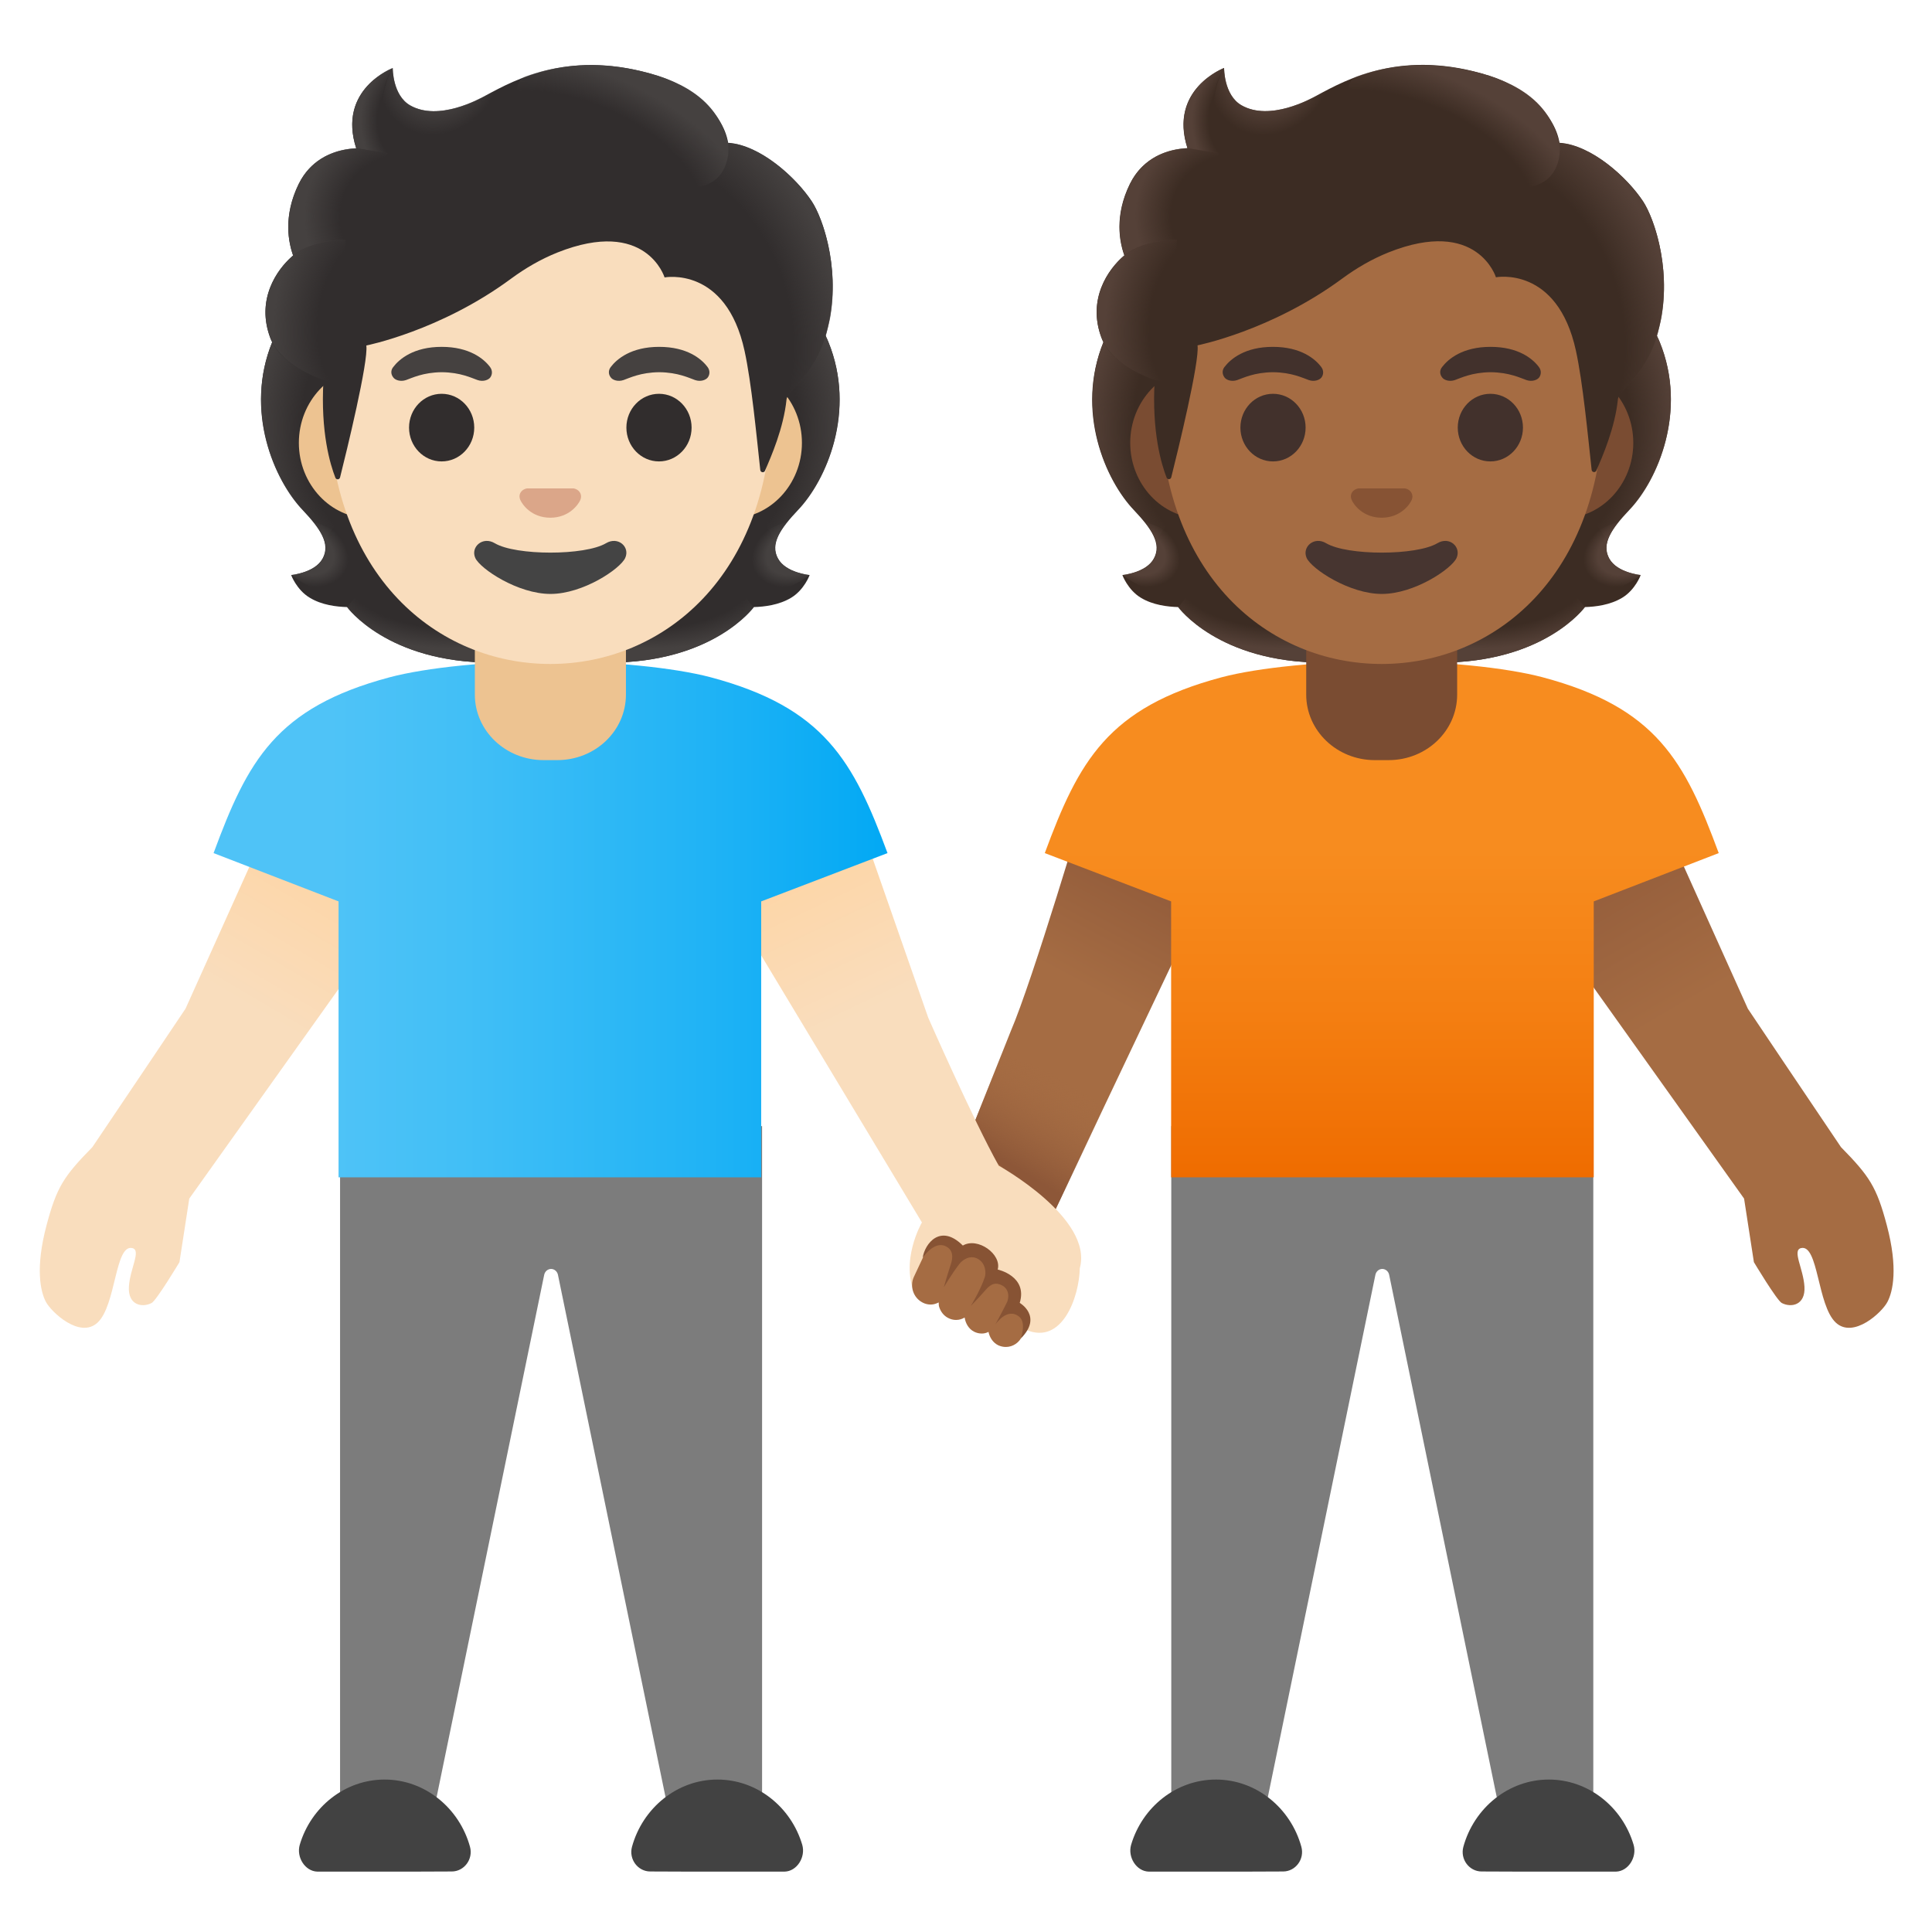 <svg enable-background="new 0 0 128 128" viewBox="0 0 128 128" xmlns="http://www.w3.org/2000/svg" xmlns:xlink="http://www.w3.org/1999/xlink"><linearGradient id="a" gradientTransform="matrix(-.988 .157 .157 .988 115.851 -8.227)" gradientUnits="userSpaceOnUse" x1="48.373" x2="65.03" y1="56.744" y2="78.777"><stop offset="0" stop-color="#8d5738"/><stop offset=".405" stop-color="#a56c43"/></linearGradient><linearGradient id="b" gradientUnits="userSpaceOnUse" x1="66.865" x2="70.29" y1="77.077" y2="71.48"><stop offset="0" stop-color="#8d5738"/><stop offset="1" stop-color="#a56c43" stop-opacity="0"/></linearGradient><linearGradient id="c" gradientTransform="matrix(-1 0 0 1 2133.463 0)" gradientUnits="userSpaceOnUse" x1="2029.735" x2="2010.276" y1="53.492" y2="86.593"><stop offset="0" stop-color="#8d5738"/><stop offset=".401" stop-color="#a56c43"/></linearGradient><linearGradient id="d" gradientTransform="matrix(-1 0 0 1 2133.463 0)" gradientUnits="userSpaceOnUse" x1="2041.917" x2="2041.917" y1="43.814" y2="78"><stop offset=".366" stop-color="#f78c1f"/><stop offset=".672" stop-color="#f47f12"/><stop offset="1" stop-color="#ef6c00"/></linearGradient><linearGradient id="e"><stop offset=".728" stop-color="#554138" stop-opacity="0"/><stop offset="1" stop-color="#554138"/></linearGradient><radialGradient id="f" cx="80.384" cy="38.003" gradientTransform="matrix(1 0 0 -.491 17.453 56.669)" gradientUnits="userSpaceOnUse" r="10.125" xlink:href="#e"/><linearGradient id="g"><stop offset=".663" stop-color="#554138"/><stop offset="1" stop-color="#554138" stop-opacity="0"/></linearGradient><radialGradient id="h" cx="70.412" cy="36.497" gradientTransform="matrix(-.906 .424 .314 .672 160.109 -17.868)" gradientUnits="userSpaceOnUse" r="2.992" xlink:href="#g"/><linearGradient id="i"><stop offset=".725" stop-color="#554138" stop-opacity="0"/><stop offset="1" stop-color="#554138"/></linearGradient><radialGradient id="j" cx="78.166" cy="28.033" gradientTransform="matrix(-.075 -.997 -.831 .062 129.186 104.238)" gradientUnits="userSpaceOnUse" r="13.142" xlink:href="#i"/><radialGradient id="k" cx="83.02" cy="28.033" gradientTransform="matrix(.075 -.997 .831 .062 53.526 109.078)" gradientUnits="userSpaceOnUse" r="13.142" xlink:href="#i"/><radialGradient id="l" cx="85.237" cy="38.003" gradientTransform="matrix(-1 0 0 -.491 170.475 56.669)" gradientUnits="userSpaceOnUse" r="10.125" xlink:href="#e"/><radialGradient id="m" cx="75.266" cy="36.497" gradientTransform="matrix(.906 .424 -.314 .672 18.569 -19.925)" gradientUnits="userSpaceOnUse" r="2.992" xlink:href="#g"/><linearGradient id="n"><stop offset=".699" stop-color="#554138" stop-opacity="0"/><stop offset="1" stop-color="#554138"/></linearGradient><radialGradient id="o" cx="99.323" cy="21.1" gradientTransform="matrix(.308 .952 -.706 .228 83.667 -78.222)" gradientUnits="userSpaceOnUse" r="15.405" xlink:href="#n"/><radialGradient id="p" cx="84.304" cy="4.303" gradientTransform="matrix(.881 .473 -.56 1.045 12.419 -40.034)" gradientUnits="userSpaceOnUse" r="4.039"><stop offset=".58" stop-color="#554138"/><stop offset="1" stop-color="#554138" stop-opacity="0"/></radialGradient><radialGradient id="q" cx="138.141" cy="46.449" gradientTransform="matrix(-.938 -.394 .218 -.528 212.746 90.669)" gradientUnits="userSpaceOnUse" r="12.417" xlink:href="#n"/><radialGradient id="r" cx="82.682" cy="7.988" gradientTransform="matrix(1 0 0 1.223 0 -1.784)" gradientUnits="userSpaceOnUse" r="3.707"><stop offset=".702" stop-color="#554138" stop-opacity="0"/><stop offset="1" stop-color="#554138"/></radialGradient><radialGradient id="s" cx="82.172" cy="14.532" gradientTransform="matrix(-.966 -.26 .243 -.904 157.988 49.015)" gradientUnits="userSpaceOnUse" r="6.953"><stop offset=".66" stop-color="#554138" stop-opacity="0"/><stop offset="1" stop-color="#554138"/></radialGradient><radialGradient id="t" cx="80.523" cy="21.246" gradientTransform="matrix(.991 .136 -.192 1.392 4.821 -19.306)" gradientUnits="userSpaceOnUse" r="7.3"><stop offset=".598" stop-color="#554138" stop-opacity="0"/><stop offset="1" stop-color="#554138"/></radialGradient><linearGradient id="u"><stop offset="0" stop-color="#ffd29c"/><stop offset=".401" stop-color="#f9ddbd"/></linearGradient><linearGradient id="v" gradientUnits="userSpaceOnUse" x1="24.365" x2="4.906" xlink:href="#u" y1="53.492" y2="86.594"/><linearGradient id="w" gradientTransform="matrix(-.996 -.087 .087 -.996 187.252 139.665)" gradientUnits="userSpaceOnUse" x1="143.186" x2="123.586" xlink:href="#u" y1="74.617" y2="41.275"/><linearGradient id="x" gradientUnits="userSpaceOnUse" x1="14.142" x2="58.79" y1="60.907" y2="60.907"><stop offset=".172" stop-color="#4fc3f7"/><stop offset=".369" stop-color="#42bff6"/><stop offset=".732" stop-color="#20b3f5"/><stop offset=".994" stop-color="#03a9f4"/></linearGradient><linearGradient id="y"><stop offset=".728" stop-color="#454140" stop-opacity="0"/><stop offset="1" stop-color="#454140"/></linearGradient><radialGradient id="z" cx="135.458" cy="38.003" gradientTransform="matrix(1 0 0 -.491 -92.695 56.669)" gradientUnits="userSpaceOnUse" r="10.125" xlink:href="#y"/><linearGradient id="A"><stop offset=".663" stop-color="#454140"/><stop offset="1" stop-color="#454140" stop-opacity="0"/></linearGradient><radialGradient id="B" cx="125.486" cy="36.497" gradientTransform="matrix(-.906 .424 .314 .672 154.919 -41.209)" gradientUnits="userSpaceOnUse" r="2.992" xlink:href="#A"/><linearGradient id="C"><stop offset=".725" stop-color="#454140" stop-opacity="0"/><stop offset="1" stop-color="#454140"/></linearGradient><radialGradient id="D" cx="133.241" cy="28.033" gradientTransform="matrix(-.075 -.997 -.831 .062 78.222 159.159)" gradientUnits="userSpaceOnUse" r="13.142" xlink:href="#C"/><radialGradient id="E" cx="27.946" cy="28.033" gradientTransform="matrix(.075 -.997 .831 .062 2.562 54.157)" gradientUnits="userSpaceOnUse" r="13.142" xlink:href="#C"/><radialGradient id="F" cx="30.163" cy="38.003" gradientTransform="matrix(-1 0 0 -.491 60.327 56.669)" gradientUnits="userSpaceOnUse" r="10.125" xlink:href="#y"/><radialGradient id="G" cx="20.192" cy="36.497" gradientTransform="matrix(.906 .424 -.314 .672 13.378 3.416)" gradientUnits="userSpaceOnUse" r="2.992" xlink:href="#A"/><linearGradient id="H"><stop offset=".699" stop-color="#454140" stop-opacity="0"/><stop offset="1" stop-color="#454140"/></linearGradient><radialGradient id="I" cx="44.248" cy="21.1" gradientTransform="matrix(.308 .952 -.706 .228 45.534 -25.818)" gradientUnits="userSpaceOnUse" r="15.405" xlink:href="#H"/><radialGradient id="J" cx="29.23" cy="4.303" gradientTransform="matrix(.881 .473 -.56 1.045 5.881 -14.007)" gradientUnits="userSpaceOnUse" r="4.039"><stop offset=".58" stop-color="#454140"/><stop offset="1" stop-color="#454140" stop-opacity="0"/></radialGradient><radialGradient id="K" cx="163.034" cy="95.777" gradientTransform="matrix(-.938 -.394 .218 -.528 170.255 126.553)" gradientUnits="userSpaceOnUse" r="12.417" xlink:href="#H"/><radialGradient id="L" cx="27.608" cy="7.988" gradientTransform="matrix(1 0 0 1.223 0 -1.784)" gradientUnits="userSpaceOnUse" r="3.707"><stop offset=".702" stop-color="#454140" stop-opacity="0"/><stop offset="1" stop-color="#454140"/></radialGradient><radialGradient id="M" cx="27.098" cy="14.532" gradientTransform="matrix(-.966 -.26 .243 -.904 49.732 34.705)" gradientUnits="userSpaceOnUse" r="6.953"><stop offset=".66" stop-color="#454140" stop-opacity="0"/><stop offset="1" stop-color="#454140"/></radialGradient><radialGradient id="N" cx="25.448" cy="21.246" gradientTransform="matrix(.991 .136 -.192 1.392 4.307 -11.799)" gradientUnits="userSpaceOnUse" r="7.3"><stop offset=".598" stop-color="#454140" stop-opacity="0"/><stop offset="1" stop-color="#454140"/></radialGradient><path d="m71.96 53s-3.53 11.93-5 15.33l-4.39 11.02c-.7 1.55-.08 3.58 1.39 4.43 1.69.97 4.14.24 4.95-1.53l12.54-26.41-1.01-3.46z" fill="url(#a)"/><path d="m66.37 69.83-1.78 4.46 1.44 2.76 3.91 3.07 3.67-7.74z" fill="url(#b)"/><path d="m105.56 74.61v48.08h-5.65l-7.87-38.21c-.04-.24-.24-.41-.46-.41s-.42.17-.46.41l-7.87 38.21h-5.65v-48.08z" fill="#7c7c7c"/><path d="m102.61 124h4.45c.82-.02 1.41-.96 1.17-1.78-.74-2.5-2.99-4.32-5.62-4.32-2.68 0-4.96 1.9-5.66 4.46-.22.82.39 1.63 1.21 1.63 0 .01 4.45.01 4.45.01z" fill="#424242"/><path d="m80.56 124h-4.45c-.82-.02-1.41-.96-1.17-1.78.74-2.5 2.99-4.32 5.62-4.32 2.68 0 4.96 1.9 5.66 4.46.22.82-.39 1.63-1.21 1.63 0 .01-4.45.01-4.45.01z" fill="#424242"/><path d="m100.1 54.1 9.7-.6s4.5 10 6 13.33c0 0 4.24 6.32 6.17 9.17 1.88 1.92 2.36 2.62 3.04 5.19.75 2.83.4 4.38.04 5.06-.35.69-2.25 2.46-3.42 1.38-1.24-1.15-1.15-5.22-2.31-4.94-.6.15.16 1.36.23 2.56s-.85 1.41-1.5 1.08c-.33-.17-1.85-2.71-1.85-2.71l-.65-4.21-15.13-21.23z" fill="url(#c)"/><path d="m80.94 44.87c2.42-.64 6.65-1.06 10.65-1.06 4-.01 8.19.42 10.61 1.06 7.55 2.01 9.42 5.56 11.67 11.65l-8.28 3.2v18.28h-28v-18.28l-8.37-3.2c2.25-6.09 4.17-9.64 11.72-11.65z" fill="url(#d)"/><path d="m106.62 37.01c-.54-.98.15-1.98 1.32-3.22 1.86-1.96 3.89-6.51 2.01-11.14.01-.03-.37-.81-.36-.83l-.78-.04c-.25-.04-8.76-.05-17.28-.05s-17.03.02-17.28.05c0 0-1.15.84-1.14.87-1.88 4.62.14 9.17 2.01 11.14 1.17 1.24 1.86 2.24 1.32 3.22-.52.95-2.08 1.09-2.08 1.09s.36.98 1.22 1.5c.8.49 1.79.6 2.47.62 0 0 2.66 3.68 9.61 3.68h3.87 3.87c6.95 0 9.61-3.68 9.61-3.68.68-.02 1.66-.13 2.47-.62.87-.53 1.22-1.5 1.22-1.5s-1.56-.14-2.08-1.09z" fill="#3c2c23"/><path d="m91.53 43.9v-4.08l12.35-.98 1.12 1.38s-2.66 3.68-9.61 3.68z" fill="url(#f)"/><path d="m104.98 38.44c-1.85-2.81 2.25-3.86 2.25-3.86s0 0 0 0c-.71.89-1.04 1.66-.62 2.42.52.95 2.08 1.09 2.08 1.09s-2.12 1.9-3.71.35z" fill="url(#h)"/><path d="m109.96 22.65c1.84 4.48-.1 9.08-1.91 11.03-.25.27-1.3 1.3-1.54 2.13 0 0-4.12-5.75-5.36-9.13-.25-.68-.47-1.39-.5-2.11-.02-.54.06-1.19.38-1.65.38-.57 8.72-.73 8.72-.73-.01-.01.21.46.21.46z" fill="url(#j)"/><path d="m73.12 22.65c-1.84 4.48.1 9.08 1.91 11.03.25.27 1.3 1.3 1.54 2.13 0 0 4.12-5.75 5.36-9.13.25-.68.47-1.39.5-2.11.02-.54-.06-1.19-.38-1.65-.38-.57-.83-.42-1.49-.42-1.25 0-6.69-.32-7.12-.32.01 0-.32.47-.32.47z" fill="url(#k)"/><path d="m91.55 43.9v-4.08l-12.35-.98-1.12 1.38s2.66 3.68 9.61 3.68z" fill="url(#l)"/><path d="m78.1 38.44c1.85-2.81-2.25-3.86-2.25-3.86s0 0 0 0c.71.89 1.04 1.66.62 2.42-.52.95-2.08 1.09-2.08 1.09s2.11 1.9 3.71.35z" fill="url(#m)"/><path d="m91.54 40.72h-5v5.3c0 2.4 2.04 4.34 4.54 4.34h.92c2.51 0 4.54-1.94 4.54-4.34v-5.3z" fill="#7a4c32"/><path d="m103.52 24.34h-3.23-17.49-3.23c-2.58 0-4.69 2.25-4.69 5s2.11 5 4.69 5h3.23 17.49 3.23c2.58 0 4.69-2.25 4.69-5s-2.11-5-4.69-5z" fill="#7a4c32"/><path d="m91.54 6.66c-7.62 0-14.69 8.15-14.69 19.89 0 11.67 7.28 17.44 14.69 17.44s14.69-5.77 14.69-17.44c-.01-11.74-7.07-19.89-14.69-19.89z" fill="#a56c43"/><path d="m108.86 13.34c-1.06-1.6-3.42-3.74-5.54-3.88-.34-2.04-2.52-3.77-4.64-4.44-5.72-1.81-9.44.22-11.44 1.31-.42.23-3.1 1.72-4.98.65-1.18-.67-1.16-2.48-1.16-2.48s-3.69 1.4-2.43 5.32c-1.26.05-2.93.59-3.81 2.36-1.05 2.12-.68 3.89-.37 4.74-1.09.92-2.46 2.89-1.52 5.45.71 1.92 3.53 2.81 3.53 2.81-.2 3.46.45 5.59.79 6.46.06.15.27.14.31-.02.43-1.71 1.89-7.69 1.74-8.74 0 0 4.9-.97 9.58-4.42.95-.7 1.98-1.3 3.08-1.74 5.88-2.34 7.11 1.65 7.11 1.65s4.07-.78 5.3 4.87c.46 2.12.78 5.51 1.04 7.89.02.17.25.2.31.05.41-.94 1.23-2.81 1.43-4.72.07-.67 1.88-1.56 2.65-4.44 1.06-3.83-.22-7.52-.98-8.68z" fill="#3c2c23"/><path d="m107.19 26.48c.07-.67 1.88-1.56 2.65-4.44.08-.31.15-.62.22-.93.63-3.5-.5-6.71-1.21-7.77-.98-1.48-3.07-3.41-5.06-3.81-.17-.02-.34-.04-.5-.05 0 0 .14.93-.23 1.67-.49.96-1.47 1.19-1.47 1.19 5.18 5.18 4.81 9.51 5.6 14.14z" fill="url(#o)"/><path d="m88.49 5.68c-.47.23-.89.46-1.25.65-.42.23-3.1 1.72-4.98.65-1.16-.65-1.16-2.41-1.16-2.47-.53.68-2.14 5.53 2.56 5.85 2.03.14 3.28-1.63 4.02-3.13.27-.54.69-1.33.81-1.55z" fill="url(#p)"/><path d="m98.09 4.85c3.17.86 4.71 2.47 5.22 4.62.15.63.33 6.52-10.91-.17-4.18-2.49-3.04-4.05-2.55-4.22 1.91-.7 4.69-1.19 8.24-.23z" fill="url(#q)"/><path d="m81.09 4.51c-.01 0-.01.01-.03.01-.4.17-3.56 1.63-2.38 5.3l3.36.54c-2.98-3.02-.94-5.86-.94-5.86s-.01.01-.01.01z" fill="url(#r)"/><path d="m80.76 10.15-2.08-.34c-.08 0-.36.02-.51.05-1.17.16-2.55.77-3.3 2.32-.8 1.67-.78 3.1-.56 4.06.06.32.19.68.19.68s1.03-.98 3.48-1.04z" fill="url(#s)"/><path d="m74.4 17c-1.02.91-2.4 2.94-1.39 5.45.77 1.9 3.5 2.72 3.5 2.72 0 .01.55.17.83.17l.64-9.47c-1.31 0-2.57.39-3.38.96.01.02-.2.16-.2.17z" fill="url(#t)"/><path d="m95.23 35.99c-1.4.83-5.97.83-7.37 0-.8-.48-1.62.25-1.29.98.33.72 2.82 2.38 4.98 2.38s4.62-1.66 4.95-2.38c.33-.73-.47-1.46-1.27-.98z" fill="#473530"/><path d="m93.23 32.4c-.05-.02-.09-.03-.14-.04h-3.1c-.05.01-.1.02-.14.04-.28.11-.44.4-.3.72.13.31.75 1.18 1.99 1.18s1.86-.87 1.99-1.18-.02-.6-.3-.72z" fill="#875334"/><g fill="#42312c"><ellipse cx="84.34" cy="28.33" rx="2.16" ry="2.24"/><ellipse cx="98.74" cy="28.33" rx="2.16" ry="2.24"/><path d="m95.54 24.32c.41-.54 1.36-1.34 3.21-1.34s2.8.79 3.21 1.34c.18.24.14.52.01.69-.12.16-.46.3-.84.17s-1.13-.51-2.37-.52c-1.25.01-1.99.39-2.37.52s-.73-.01-.84-.17c-.15-.18-.2-.45-.01-.69z"/><path d="m81.12 24.32c.41-.54 1.36-1.34 3.21-1.34s2.8.79 3.21 1.34c.18.24.14.52.01.69-.12.16-.46.3-.84.17s-1.13-.51-2.37-.52c-1.25.01-1.99.39-2.37.52s-.73-.01-.84-.17c-.14-.18-.19-.45-.01-.69z"/></g><path d="m22.53 74.61v48.08h5.65l7.87-38.21c.04-.24.24-.41.46-.41s.42.17.46.41l7.87 38.21h5.65v-48.08z" fill="#7c7c7c"/><path d="m25.48 124h-4.45c-.82-.02-1.41-.96-1.17-1.78.74-2.5 2.99-4.32 5.62-4.32 2.68 0 4.96 1.9 5.66 4.46.22.82-.39 1.63-1.21 1.63 0 .01-4.45.01-4.45.01z" fill="#424242"/><path d="m47.53 124h4.45c.82-.02 1.41-.96 1.17-1.78-.74-2.5-2.99-4.32-5.62-4.32-2.68 0-4.96 1.9-5.66 4.46-.22.82.39 1.63 1.21 1.63 0 .01 4.45.01 4.45.01z" fill="#424242"/><path d="m27.99 54.1-9.7-.6s-4.5 10-6 13.33c0 0-4.24 6.32-6.17 9.17-1.88 1.92-2.36 2.62-3.04 5.19-.75 2.83-.4 4.38-.04 5.06s2.25 2.46 3.42 1.38c1.24-1.15 1.15-5.22 2.31-4.94.6.15-.16 1.36-.23 2.56s.85 1.41 1.5 1.08c.33-.17 1.85-2.71 1.85-2.71l.65-4.21 15.13-21.24z" fill="url(#v)"/><path d="m46.93 57.48 14.15 23.51s-1.53 2.62-.39 4.91c1.6 1.15 2.32-2.27 2.94-2.36 1.19-.18 3.08 4.56 4.34 4.56 2.41 1.04 3.53-2.18 3.57-4.08.91-3.31-5.37-6.79-5.37-6.79-1.68-3-4.67-9.8-4.67-9.8-1.21-3.45-4.82-13.8-4.82-13.8l-9.71-.25z" fill="url(#w)"/><path d="m47.08 44.87c-2.42-.64-6.65-1.06-10.65-1.06-4-.01-8.19.42-10.61 1.06-7.55 2.01-9.42 5.56-11.67 11.65l8.28 3.2v18.28h28v-18.28l8.37-3.2c-2.26-6.09-4.18-9.64-11.72-11.65z" fill="url(#x)"/><path d="m51.55 37.01c-.54-.98.15-1.98 1.32-3.22 1.86-1.96 3.89-6.51 2.01-11.14.01-.03-.37-.81-.36-.83l-.78-.04c-.25-.04-8.76-.05-17.28-.05s-17.03.02-17.28.05c0 0-1.15.84-1.14.87-1.88 4.62.15 9.17 2.01 11.14 1.17 1.24 1.86 2.24 1.32 3.22-.52.95-2.08 1.09-2.08 1.09s.36.98 1.23 1.5c.8.49 1.78.6 2.47.62 0 0 2.66 3.68 9.61 3.68h3.87 3.87c6.95 0 9.61-3.68 9.61-3.68.68-.02 1.66-.13 2.47-.62.87-.53 1.22-1.5 1.22-1.5s-1.57-.14-2.09-1.09z" fill="#312d2d"/><path d="m36.45 43.9v-4.08l12.35-.98 1.12 1.38s-2.66 3.68-9.61 3.68z" fill="url(#z)"/><path d="m49.9 38.44c-1.85-2.81 2.25-3.86 2.25-3.86s0 0 0 0c-.71.89-1.04 1.66-.62 2.42.52.95 2.08 1.09 2.08 1.09s-2.11 1.9-3.71.35z" fill="url(#B)"/><path d="m54.88 22.65c1.84 4.48-.1 9.08-1.91 11.03-.25.27-1.3 1.3-1.54 2.13 0 0-4.12-5.75-5.36-9.13-.25-.68-.47-1.39-.51-2.11-.02-.54.06-1.19.38-1.65.38-.57 8.72-.73 8.72-.73 0-.01.22.46.22.46z" fill="url(#D)"/><path d="m18.04 22.65c-1.84 4.48.1 9.08 1.91 11.03.25.27 1.3 1.3 1.54 2.13 0 0 4.12-5.75 5.36-9.13.25-.68.48-1.39.5-2.11.02-.54-.06-1.19-.38-1.65-.38-.57-.83-.42-1.49-.42-1.25 0-6.69-.32-7.12-.32.02 0-.32.47-.32.47z" fill="url(#E)"/><path d="m36.47 43.9v-4.08l-12.35-.98-1.12 1.38s2.66 3.68 9.61 3.68z" fill="url(#F)"/><path d="m23.02 38.44c1.85-2.81-2.25-3.86-2.25-3.86s0 0 0 0c.71.89 1.04 1.66.62 2.42-.52.95-2.08 1.09-2.08 1.09s2.12 1.9 3.71.35z" fill="url(#G)"/><path d="m36.47 40.72h5v5.3c0 2.4-2.03 4.34-4.55 4.34h-.91c-2.51 0-4.55-1.94-4.55-4.34v-5.3z" fill="#edc391"/><path d="m48.44 24.34h-3.23-17.49-3.23c-2.58 0-4.69 2.25-4.69 5s2.11 5 4.69 5h3.23 17.49 3.23c2.58 0 4.69-2.25 4.69-5s-2.11-5-4.69-5z" fill="#edc391"/><path d="m36.46 6.66c-7.62 0-14.69 8.15-14.69 19.89 0 11.67 7.28 17.44 14.69 17.44s14.69-5.77 14.69-17.44c0-11.74-7.07-19.89-14.69-19.89z" fill="#f9ddbd"/><path d="m40.15 35.99c-1.4.83-5.97.83-7.37 0-.8-.48-1.62.25-1.29.98.33.72 2.82 2.38 4.98 2.38s4.62-1.66 4.95-2.38c.34-.73-.47-1.46-1.27-.98z" fill="#444"/><path d="m53.78 13.34c-1.06-1.6-3.42-3.74-5.54-3.88-.34-2.04-2.52-3.76-4.64-4.43-5.72-1.81-9.44.22-11.44 1.31-.42.23-3.1 1.72-4.98.65-1.18-.67-1.16-2.48-1.16-2.48s-3.69 1.4-2.42 5.32c-1.26.05-2.93.59-3.81 2.36-1.05 2.12-.67 3.89-.37 4.74-1.09.92-2.46 2.89-1.52 5.45.71 1.92 3.53 2.81 3.53 2.81-.2 3.46.45 5.59.79 6.46.06.15.27.14.31-.02.43-1.71 1.89-7.69 1.74-8.74 0 0 4.91-.97 9.58-4.42.95-.7 1.98-1.3 3.08-1.74 5.88-2.34 7.1 1.65 7.1 1.65s4.07-.78 5.3 4.87c.46 2.12.78 5.51 1.04 7.89.02.17.25.2.31.05.41-.94 1.23-2.81 1.43-4.72.07-.67 1.88-1.56 2.65-4.44 1.06-3.84-.21-7.53-.98-8.69z" fill="#312d2d"/><path d="m52.12 26.48c.07-.67 1.88-1.56 2.65-4.44.08-.31.15-.62.22-.93.63-3.5-.5-6.71-1.21-7.77-.98-1.48-3.07-3.41-5.06-3.81-.17-.02-.34-.04-.5-.05 0 0 .14.93-.23 1.67-.49.96-1.47 1.19-1.47 1.19 5.17 5.18 4.8 9.51 5.6 14.14z" fill="url(#I)"/><path d="m33.41 5.68c-.47.23-.89.46-1.25.65-.42.23-3.1 1.72-4.98.65-1.16-.66-1.16-2.41-1.16-2.47-.53.68-2.14 5.53 2.56 5.85 2.03.14 3.28-1.63 4.02-3.13.28-.54.7-1.33.81-1.55z" fill="url(#J)"/><path d="m43.01 4.85c3.17.86 4.71 2.47 5.22 4.62.15.63.33 6.52-10.91-.17-4.18-2.49-3.04-4.05-2.55-4.22 1.92-.7 4.7-1.19 8.24-.23z" fill="url(#K)"/><path d="m26.01 4.51c-.01 0-.01.01-.03.01-.4.17-3.56 1.63-2.38 5.3l3.36.54c-2.98-3.02-.94-5.86-.94-5.86s0 .01-.01.01z" fill="url(#L)"/><path d="m25.68 10.15-2.08-.33c-.08 0-.36.02-.51.05-1.17.16-2.55.77-3.3 2.32-.8 1.67-.78 3.1-.56 4.06.06.32.19.68.19.68s1.03-.98 3.48-1.04z" fill="url(#M)"/><path d="m19.33 17c-1.02.91-2.4 2.94-1.39 5.45.77 1.9 3.5 2.72 3.5 2.72 0 .01.55.17.83.17l.64-9.47c-1.31 0-2.57.39-3.38.96 0 .02-.21.16-.2.17z" fill="url(#N)"/><path d="m38.15 32.4c-.05-.02-.09-.03-.14-.04h-3.1c-.05.01-.1.02-.14.04-.28.11-.44.4-.3.72s.75 1.18 1.99 1.18 1.86-.87 1.99-1.18-.02-.6-.3-.72z" fill="#dba689"/><ellipse cx="29.26" cy="28.33" fill="#312d2d" rx="2.16" ry="2.24"/><ellipse cx="43.66" cy="28.33" fill="#312d2d" rx="2.16" ry="2.24"/><path d="m40.46 24.32c.41-.54 1.36-1.34 3.21-1.34s2.8.79 3.21 1.34c.18.24.14.52.01.69-.12.16-.46.3-.84.17s-1.13-.51-2.37-.52c-1.25.01-1.99.39-2.37.52s-.73-.01-.84-.17c-.15-.18-.19-.45-.01-.69z" fill="#454140"/><path d="m26.05 24.32c.41-.54 1.36-1.34 3.21-1.34 1.84 0 2.8.79 3.21 1.34.18.24.14.52.01.69-.12.16-.46.3-.84.17s-1.13-.51-2.37-.52c-1.25.01-1.99.39-2.37.52s-.73-.01-.84-.17c-.15-.18-.2-.45-.01-.69z" fill="#454140"/><path d="m67.34 86.4c-.16-.07-.32-.11-.5-.11-.04 0-.07.01-.11.02l.05-.1c.28-.62.04-1.36-.55-1.66-.16-.08-.33-.12-.51-.12-.07 0-.14.02-.21.03.25-.6.03-1.31-.53-1.61-.17-.09-.35-.14-.54-.14-.26 0-.51.1-.71.26-.07-.37-.29-.72-.66-.91-.17-.09-.35-.13-.53-.13-.46 0-.87.27-1.07.7l-.92 1.96c-.29.62-.05 1.39.58 1.71.17.09.35.13.54.13s.36-.06.52-.14c.01.1 0 .2.03.29.1.32.3.58.58.73.17.09.35.14.54.14.21 0 .4-.06.57-.16.06.39.27.76.63.94.16.08.33.12.51.12.16 0 .31-.04.44-.11.08.38.3.72.65.89.16.07.32.11.5.11.47 0 .9-.29 1.09-.74l.18-.42c.3-.63.03-1.39-.57-1.68z" fill="#a56c43"/><path d="m67.56 86.32c.54-1.78-1.46-2.21-1.46-2.21.28-1.01-1.32-2.17-2.31-1.59-1.48-1.48-2.52-.13-2.66.81 0 0 .74-1.13 1.51-.77.52.24.51.74.35 1.22-.25.75-.46 1.51-.46 1.51s.56-.95 1.04-1.56c.16-.21.67-.63 1.21-.33.54.29.55.96.47 1.2-.26.82-.93 1.92-.93 1.92s.5-.51.92-.99c.33-.38.61-.62 1.11-.39.54.25.51.86.35 1.17-.33.66-.76 1.45-.76 1.45s.78-1.19 1.59-.52c.51.43.06 1.48.12 1.42 1.44-1.46-.09-2.34-.09-2.34z" fill="#875334"/></svg>